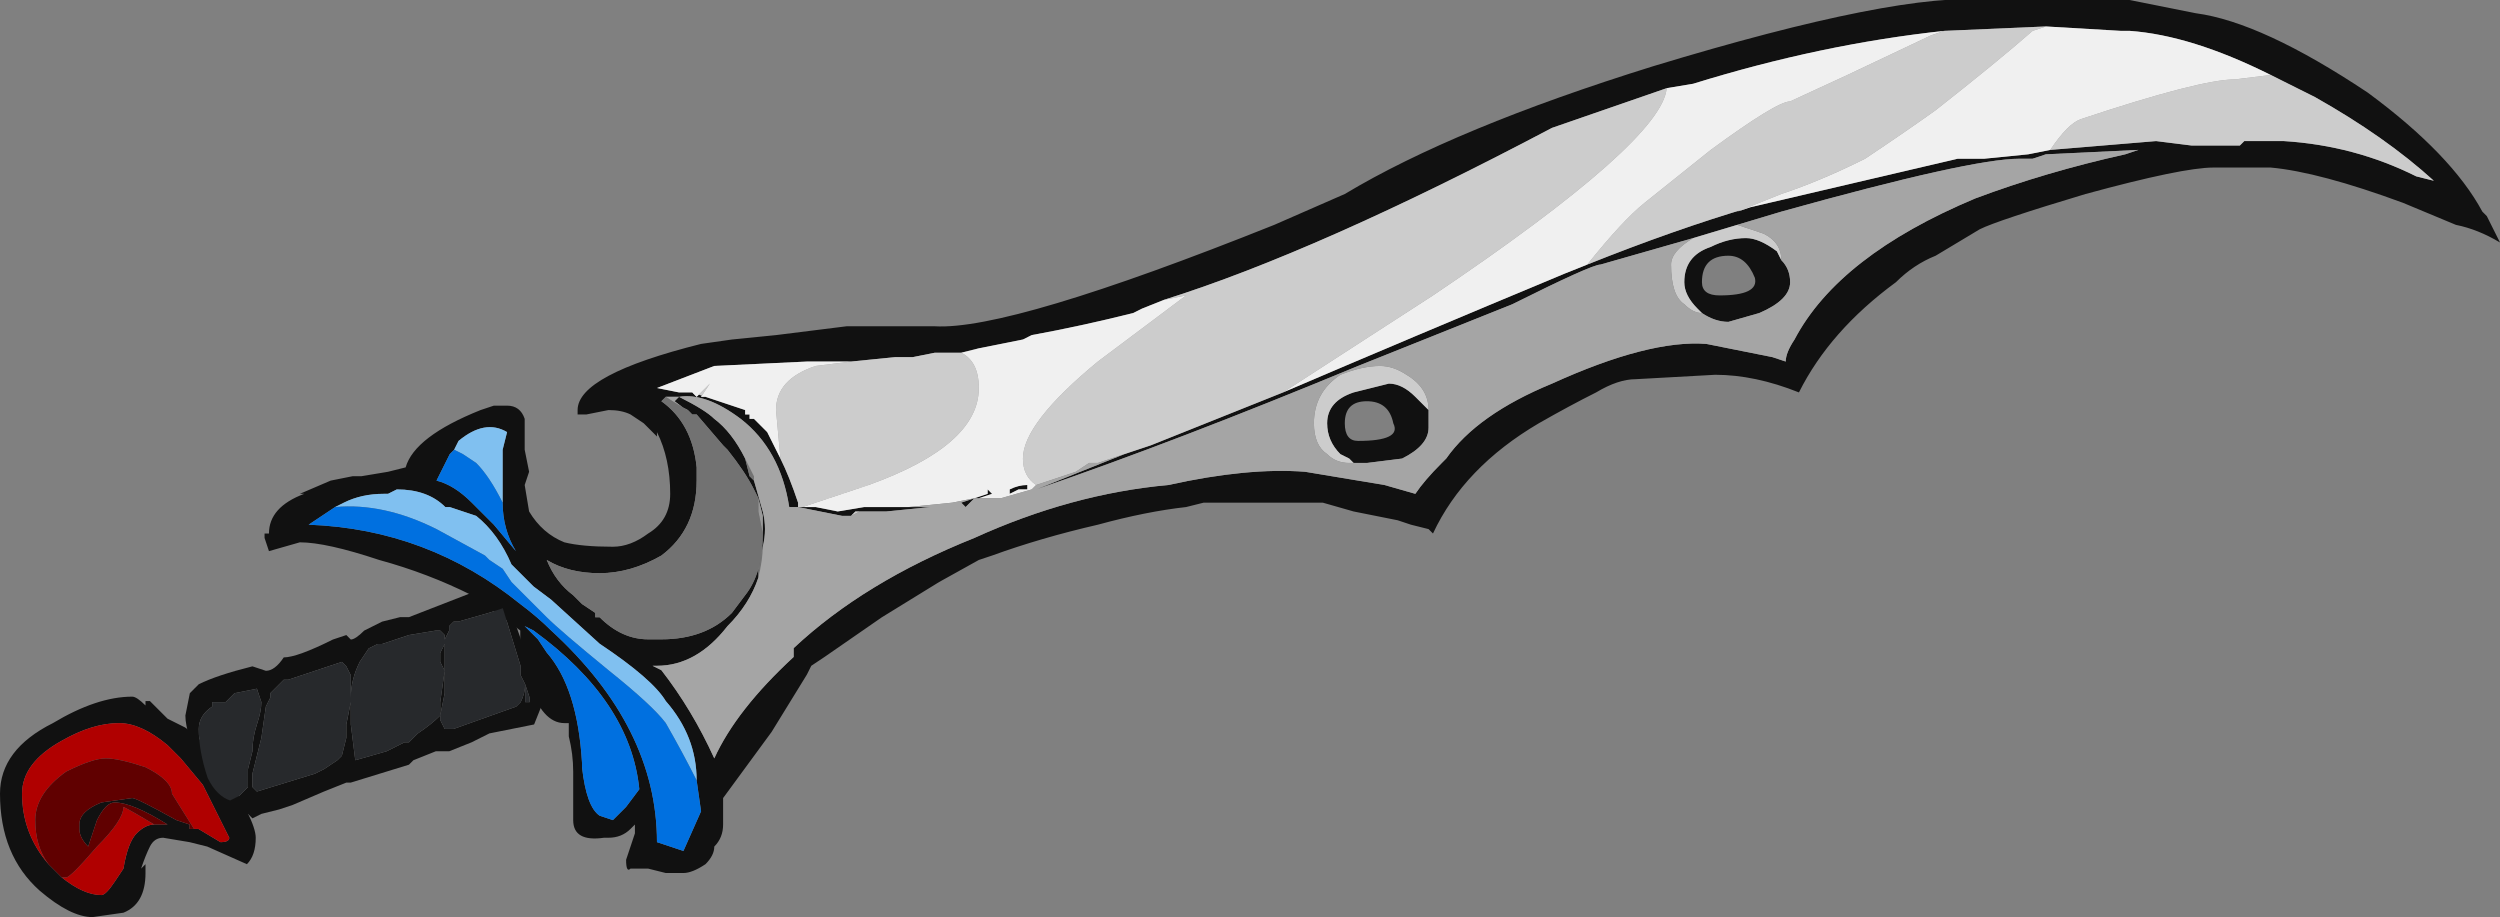 <?xml version="1.0" encoding="UTF-8" standalone="no"?>
<svg xmlns:ffdec="https://www.free-decompiler.com/flash" xmlns:xlink="http://www.w3.org/1999/xlink" ffdec:objectType="frame" height="72.8px" width="198.45px" xmlns="http://www.w3.org/2000/svg">
  <rect width="100%" height="100%" fill="#808080" stroke="none"/>
  <g transform="matrix(1.0, 0.0, 0.0, 1.0, 93.8, 35.7)">
    <use ffdec:characterId="1063" height="10.4" transform="matrix(7.0, 0.0, 0.0, 7.0, -93.8, -35.7)" width="28.35" xlink:href="#shape0"/>
    <use ffdec:characterId="1002" height="18.55" transform="matrix(1.014, 0.0, 0.0, 1.014, -79.085, 10.806)" width="28.0" xlink:href="#sprite0"/>
  </g>
  <defs>
    <g id="shape0" transform="matrix(1.0, 0.0, 0.0, 1.0, 13.4, 5.1)">
      <path d="M5.5 -4.1 L4.2 -3.65 Q1.55 -2.25 -0.2 -1.7 L-0.45 -1.6 -0.55 -1.55 Q-1.15 -1.4 -1.7 -1.3 L-1.8 -1.25 -2.3 -1.15 -2.5 -1.1 -2.8 -1.1 -3.05 -1.05 -3.25 -1.05 -3.75 -1.0 -4.25 -1.0 -5.3 -0.95 -5.95 -0.7 -5.7 -0.65 -5.55 -0.65 -5.4 -0.6 -4.95 -0.45 -4.95 -0.4 -4.9 -0.4 -4.9 -0.35 -4.85 -0.35 -4.7 -0.2 -4.55 0.1 Q-4.45 0.3 -4.35 0.6 L-4.35 0.65 -4.2 0.65 -4.15 0.65 -3.9 0.7 -3.6 0.65 -3.45 0.65 -3.1 0.65 -2.85 0.65 -3.35 0.7 -3.65 0.7 -3.7 0.7 -3.75 0.75 -3.85 0.75 -4.35 0.65 -4.45 0.65 Q-4.55 0.0 -5.0 -0.35 -5.4 -0.65 -5.7 -0.6 L-5.85 -0.6 -5.9 -0.55 Q-5.55 -0.3 -5.5 0.2 L-5.5 0.35 Q-5.5 0.9 -5.9 1.2 -6.25 1.4 -6.6 1.4 -6.95 1.4 -7.2 1.25 -7.1 1.5 -6.9 1.65 L-6.8 1.75 -6.65 1.85 -6.65 1.9 -6.6 1.9 Q-6.35 2.15 -6.05 2.15 L-5.9 2.15 Q-5.4 2.15 -5.1 1.85 L-4.95 1.65 Q-4.75 1.4 -4.75 0.95 -4.75 0.85 -4.75 0.75 L-4.8 0.55 -4.85 0.45 Q-4.95 0.25 -5.15 0.0 L-5.2 -0.05 -5.5 -0.4 -5.55 -0.4 -5.75 -0.55 -5.7 -0.6 Q-5.4 -0.45 -5.3 -0.35 -5.1 -0.2 -4.95 0.1 L-4.9 0.3 -4.85 0.35 -4.75 0.7 Q-4.7 0.9 -4.75 1.1 L-4.8 1.35 -4.8 1.45 Q-4.9 1.75 -5.15 2.0 -5.5 2.45 -5.95 2.45 L-6.0 2.45 -5.9 2.5 Q-5.55 2.95 -5.3 3.5 -5.05 2.95 -4.4 2.35 L-4.4 2.25 Q-3.6 1.5 -2.35 1.0 -1.25 0.5 -0.15 0.4 0.75 0.2 1.4 0.25 L2.3 0.4 2.65 0.5 Q2.75 0.35 2.95 0.15 L3.0 0.1 Q3.35 -0.4 4.2 -0.75 5.3 -1.25 5.95 -1.2 L6.7 -1.05 6.85 -1.0 Q6.85 -1.1 6.95 -1.25 7.45 -2.2 9.0 -2.85 9.8 -3.15 10.7 -3.35 L10.85 -3.4 9.8 -3.35 9.65 -3.3 9.5 -3.3 Q8.95 -3.3 6.8 -2.7 L6.3 -2.55 5.8 -2.4 4.75 -2.1 Q4.65 -2.1 3.75 -1.65 L2.0 -0.95 Q-0.05 -0.1 -1.65 0.45 L-0.65 0.05 -0.35 -0.05 1.15 -0.65 Q2.55 -1.25 4.35 -2.0 L4.6 -2.1 Q5.6 -2.5 6.45 -2.75 L8.8 -3.3 9.1 -3.3 9.6 -3.35 9.85 -3.4 11.05 -3.5 11.45 -3.45 12.0 -3.45 12.05 -3.5 12.5 -3.5 Q13.3 -3.45 14.0 -3.1 L14.2 -3.05 Q13.65 -3.55 12.85 -4.0 L12.35 -4.25 Q11.45 -4.7 10.75 -4.75 L10.65 -4.75 9.8 -4.8 8.65 -4.75 Q7.25 -4.6 5.8 -4.15 L5.5 -4.1 M1.95 0.15 L1.9 0.1 1.8 0.05 Q1.65 -0.1 1.65 -0.3 1.65 -0.55 1.95 -0.65 L2.35 -0.75 Q2.5 -0.75 2.65 -0.6 L2.8 -0.45 2.8 -0.25 Q2.8 -0.05 2.5 0.1 L2.1 0.15 1.95 0.15 M1.85 -0.3 Q1.85 -0.1 2.0 -0.1 2.5 -0.1 2.4 -0.3 2.35 -0.55 2.1 -0.55 1.85 -0.55 1.85 -0.3 M1.85 -2.9 Q3.1 -3.65 5.35 -4.35 8.15 -5.2 9.15 -5.1 L10.75 -5.1 11.5 -4.95 Q12.25 -4.85 13.45 -4.05 14.4 -3.35 14.75 -2.7 L14.8 -2.65 14.95 -2.35 Q14.7 -2.5 14.45 -2.55 L13.85 -2.8 Q12.9 -3.15 12.35 -3.2 L11.7 -3.2 Q11.35 -3.2 10.25 -2.9 9.25 -2.6 9.05 -2.5 L8.55 -2.2 Q8.3 -2.1 8.1 -1.9 7.35 -1.35 7.0 -0.65 6.5 -0.85 6.05 -0.85 L5.15 -0.8 Q4.95 -0.8 4.7 -0.65 4.4 -0.5 4.05 -0.3 3.2 0.2 2.85 0.95 L2.8 0.9 2.6 0.85 2.45 0.8 1.95 0.7 1.6 0.6 0.25 0.6 0.05 0.65 Q-0.4 0.7 -0.95 0.85 -1.6 1.0 -2.15 1.2 L-2.3 1.25 -2.75 1.5 -3.4 1.9 -4.05 2.35 -4.2 2.45 -4.25 2.55 -4.65 3.2 -5.2 3.95 -5.2 4.25 Q-5.2 4.4 -5.3 4.5 -5.3 4.6 -5.4 4.7 -5.55 4.8 -5.65 4.8 L-5.85 4.8 -6.05 4.75 -6.25 4.75 Q-6.3 4.8 -6.3 4.65 L-6.2 4.35 -6.2 4.25 -6.25 4.3 Q-6.35 4.4 -6.5 4.4 L-6.55 4.4 Q-6.9 4.45 -6.9 4.2 L-6.9 3.65 Q-6.9 3.45 -6.95 3.25 L-6.95 3.1 -7.0 3.1 Q-7.25 3.1 -7.4 2.65 -7.5 2.4 -7.5 2.15 L-7.5 2.05 -7.7 1.9 Q-7.85 1.8 -8.05 1.65 -8.55 1.4 -9.1 1.25 -9.7 1.05 -10.0 1.05 L-10.35 1.15 -10.4 1.0 -10.4 0.95 -10.35 0.95 Q-10.35 0.65 -9.95 0.5 L-10.0 0.5 -9.65 0.35 -9.4 0.3 -9.3 0.3 -9.0 0.25 -8.8 0.2 Q-8.7 -0.15 -7.95 -0.45 L-7.8 -0.5 -7.65 -0.5 Q-7.5 -0.5 -7.45 -0.35 L-7.45 0.0 -7.4 0.25 -7.45 0.4 -7.4 0.7 Q-7.25 0.95 -7.0 1.05 -6.8 1.1 -6.45 1.1 -6.25 1.1 -6.05 0.95 -5.8 0.8 -5.8 0.5 -5.8 0.1 -5.95 -0.2 L-5.95 -0.15 -6.1 -0.3 -6.25 -0.4 Q-6.35 -0.45 -6.5 -0.45 L-6.75 -0.4 -6.85 -0.4 -6.85 -0.45 Q-6.85 -0.85 -5.45 -1.2 L-5.1 -1.25 -4.6 -1.3 -3.8 -1.4 -2.8 -1.4 Q-1.95 -1.35 1.05 -2.55 L1.85 -2.9 M6.2 -2.2 Q5.9 -2.2 5.9 -1.9 5.9 -1.75 6.1 -1.75 6.55 -1.75 6.5 -1.95 6.4 -2.2 6.2 -2.2 M5.9 -1.55 L5.85 -1.6 Q5.7 -1.75 5.7 -1.9 5.7 -2.2 6.0 -2.3 6.2 -2.4 6.4 -2.4 6.55 -2.4 6.75 -2.25 L6.8 -2.15 Q6.9 -2.05 6.9 -1.9 6.9 -1.7 6.55 -1.55 L6.2 -1.45 Q6.05 -1.45 5.9 -1.55 M-7.7 0.6 L-7.7 0.0 -7.65 -0.2 Q-7.9 -0.35 -8.2 -0.1 L-8.25 0.0 -8.3 0.05 -8.45 0.35 Q-8.25 0.4 -8.05 0.6 L-7.8 0.85 -7.55 1.15 Q-7.7 0.9 -7.7 0.6 M-1.75 0.45 L-1.85 0.45 -1.95 0.5 -1.95 0.45 Q-1.85 0.4 -1.75 0.4 L-1.75 0.45 M-2.35 0.55 L-2.2 0.5 -2.2 0.45 -2.15 0.5 -2.3 0.55 -2.35 0.55 -2.45 0.65 -2.5 0.6 -2.35 0.55 M-5.5 3.75 Q-5.5 3.25 -5.85 2.85 -6.0 2.6 -6.6 2.2 L-7.15 1.7 -7.35 1.55 -7.6 1.3 Q-7.75 0.95 -8.0 0.75 -8.15 0.7 -8.3 0.65 L-8.35 0.65 Q-8.55 0.45 -8.9 0.45 L-9.0 0.5 -9.05 0.5 Q-9.3 0.5 -9.5 0.6 L-9.6 0.65 -9.9 0.85 Q-8.55 0.9 -7.5 1.75 -7.3 1.9 -7.15 2.05 -5.95 3.15 -5.95 4.45 L-5.65 4.55 -5.45 4.1 -5.5 3.75 M-7.3 2.15 L-7.2 2.3 Q-6.85 2.7 -6.8 3.55 L-6.8 3.6 Q-6.75 4.05 -6.6 4.15 L-6.45 4.2 -6.3 4.05 -6.15 3.85 Q-6.25 2.85 -7.35 2.05 L-7.45 2.0 -7.3 2.15 M-11.2 4.3 L-11.15 4.3 -10.9 4.45 Q-10.8 4.45 -10.8 4.4 L-11.1 3.8 -11.35 3.5 -11.5 3.35 Q-11.8 3.1 -12.05 3.1 -12.35 3.1 -12.7 3.3 -13.15 3.55 -13.15 3.9 -13.15 4.35 -12.85 4.7 L-12.7 4.85 Q-12.45 5.05 -12.25 5.05 -12.2 5.05 -12.1 4.9 L-12.0 4.75 Q-11.95 4.45 -11.85 4.35 -11.75 4.25 -11.65 4.25 L-11.5 4.25 Q-11.9 4.0 -12.1 4.0 -12.2 4.0 -12.3 4.2 L-12.4 4.5 Q-12.5 4.4 -12.5 4.3 L-12.5 4.25 Q-12.5 4.1 -12.25 4.0 L-11.9 3.95 Q-11.85 3.95 -11.4 4.2 L-11.25 4.25 -11.25 4.3 -11.2 4.3 M-11.3 3.15 Q-10.95 3.4 -10.85 3.75 L-10.7 3.9 -10.6 4.1 Q-10.5 4.3 -10.5 4.4 -10.5 4.6 -10.6 4.7 L-11.05 4.5 -11.25 4.45 -11.55 4.4 Q-11.65 4.4 -11.7 4.5 -11.75 4.6 -11.8 4.75 L-11.75 4.7 -11.75 4.8 Q-11.75 5.15 -12.0 5.25 L-12.35 5.3 Q-12.6 5.3 -12.95 5.0 -13.4 4.6 -13.4 3.9 -13.4 3.4 -12.8 3.1 -12.3 2.8 -11.9 2.8 -11.85 2.8 -11.75 2.9 L-11.75 2.85 -11.7 2.85 -11.5 3.05 Q-11.4 3.1 -11.3 3.15" fill="#111111" fill-rule="evenodd" stroke="none"/>
      <path d="M-8.25 0.0 L-8.2 -0.1 Q-7.9 -0.35 -7.65 -0.2 L-7.7 0.0 -7.7 0.6 Q-7.85 0.3 -8.0 0.15 L-8.15 0.05 -8.25 0.0 M-9.6 0.65 L-9.5 0.6 Q-9.3 0.5 -9.05 0.5 L-9.0 0.5 -8.9 0.45 Q-8.55 0.45 -8.35 0.65 L-8.3 0.65 Q-8.15 0.7 -8.0 0.75 -7.75 0.95 -7.6 1.3 L-7.35 1.55 -7.15 1.7 -6.6 2.2 Q-6.0 2.6 -5.85 2.85 -5.5 3.25 -5.5 3.75 -5.65 3.45 -5.85 3.1 -6.0 2.9 -6.5 2.5 -7.05 2.05 -7.2 1.9 L-7.6 1.5 -7.7 1.35 -7.85 1.25 -7.9 1.2 -8.45 0.9 Q-9.05 0.6 -9.6 0.65" fill="#80c0f0" fill-rule="evenodd" stroke="none"/>
      <path d="M-4.8 0.55 L-4.75 0.75 Q-4.75 0.85 -4.75 0.95 L-4.8 0.7 -4.8 0.55 M-3.45 0.65 L-3.6 0.65 -3.45 0.65 M-2.3 0.55 L-2.35 0.55 -2.3 0.55" fill="#999999" fill-rule="evenodd" stroke="none"/>
      <path d="M-8.25 0.0 L-8.15 0.05 -8.0 0.15 Q-7.85 0.3 -7.7 0.6 -7.7 0.9 -7.55 1.15 L-7.8 0.85 -8.05 0.6 Q-8.25 0.4 -8.45 0.35 L-8.3 0.05 -8.25 0.0 M-5.5 3.75 L-5.45 4.1 -5.65 4.55 -5.95 4.45 Q-5.95 3.15 -7.15 2.05 -7.3 1.9 -7.5 1.75 -8.55 0.9 -9.9 0.85 L-9.6 0.65 Q-9.05 0.6 -8.45 0.9 L-7.9 1.2 -7.85 1.25 -7.7 1.35 -7.6 1.5 -7.2 1.9 Q-7.05 2.05 -6.5 2.5 -6.0 2.9 -5.85 3.1 -5.65 3.45 -5.5 3.75 M-7.3 2.15 L-7.45 2.0 -7.35 2.05 Q-6.25 2.85 -6.15 3.85 L-6.3 4.05 -6.45 4.2 -6.6 4.15 Q-6.75 4.05 -6.8 3.6 L-6.8 3.55 Q-6.85 2.7 -7.2 2.3 L-7.3 2.15" fill="#0070e0" fill-rule="evenodd" stroke="none"/>
      <path d="M-0.2 -1.7 Q1.55 -2.25 4.2 -3.65 L5.5 -4.1 Q5.45 -3.5 2.85 -1.75 L1.15 -0.65 -0.35 -0.05 -0.65 0.05 -0.95 0.15 -1.05 0.15 -1.2 0.25 -1.65 0.4 Q-1.8 0.3 -1.8 0.1 -1.8 -0.3 -0.95 -1.0 L0.05 -1.75 -0.2 -1.7 M8.65 -4.75 L9.8 -4.8 9.65 -4.75 Q9.25 -4.4 8.55 -3.85 8.2 -3.6 7.75 -3.3 7.25 -3.05 6.8 -2.9 L6.3 -2.7 6.45 -2.75 Q5.6 -2.5 4.6 -2.1 5.0 -2.6 5.25 -2.8 L6.0 -3.4 Q6.75 -3.95 6.9 -3.95 L7.55 -4.25 8.5 -4.7 8.65 -4.75 M12.35 -4.25 L12.85 -4.0 Q13.65 -3.55 14.2 -3.05 L14.0 -3.1 Q13.3 -3.45 12.5 -3.5 L12.05 -3.5 12.0 -3.45 11.45 -3.45 11.05 -3.5 9.85 -3.4 Q10.05 -3.7 10.2 -3.75 11.55 -4.2 11.95 -4.2 L12.35 -4.25 M1.95 0.15 L1.9 0.15 Q1.75 0.15 1.65 0.05 1.5 -0.05 1.5 -0.3 1.5 -0.65 1.8 -0.85 2.05 -0.95 2.25 -0.95 2.4 -0.95 2.55 -0.85 2.8 -0.7 2.8 -0.45 L2.65 -0.6 Q2.5 -0.75 2.35 -0.75 L1.95 -0.65 Q1.65 -0.55 1.65 -0.3 1.65 -0.1 1.8 0.05 L1.9 0.1 1.95 0.15 M5.9 -1.55 Q5.8 -1.55 5.7 -1.65 5.55 -1.75 5.55 -2.1 5.55 -2.25 5.8 -2.4 L6.3 -2.55 6.6 -2.45 Q6.8 -2.35 6.8 -2.15 L6.75 -2.25 Q6.55 -2.4 6.4 -2.4 6.2 -2.4 6.0 -2.3 5.7 -2.2 5.7 -1.9 5.7 -1.75 5.85 -1.6 L5.9 -1.55 M-3.75 0.75 L-3.7 0.7 -3.65 0.7 -3.75 0.75 M-4.2 0.65 L-4.35 0.65 -4.35 0.6 Q-4.45 0.3 -4.55 0.1 L-4.6 -0.45 Q-4.6 -0.8 -4.15 -0.95 L-3.75 -1.0 -3.25 -1.05 -3.05 -1.05 -2.8 -1.1 -2.5 -1.1 Q-2.3 -1.0 -2.3 -0.7 -2.3 -0.05 -3.55 0.4 L-4.3 0.65 -4.2 0.65 M-5.4 -0.6 L-5.55 -0.65 -5.5 -0.6 -5.35 -0.75 -5.45 -0.6 -5.4 -0.6" fill="#cccccc" fill-rule="evenodd" stroke="none"/>
      <path d="M-4.8 1.45 L-4.8 1.35 -4.75 1.1 Q-4.75 1.25 -4.8 1.45 M-4.85 0.35 L-4.9 0.3 -4.95 0.1 -4.85 0.3 -4.85 0.35" fill="#737373" fill-rule="evenodd" stroke="none"/>
      <path d="M-0.2 -1.7 L0.05 -1.75 -0.95 -1.0 Q-1.8 -0.3 -1.8 0.1 -1.8 0.3 -1.65 0.4 L-1.7 0.45 -2.05 0.55 -2.35 0.55 -2.6 0.6 -3.1 0.65 -3.45 0.65 -3.6 0.65 -3.9 0.7 -4.15 0.65 -4.2 0.65 -4.3 0.65 -3.55 0.4 Q-2.3 -0.05 -2.3 -0.7 -2.3 -1.0 -2.5 -1.1 L-2.3 -1.15 -1.8 -1.25 -1.7 -1.3 Q-1.15 -1.4 -0.55 -1.55 L-0.45 -1.6 -0.2 -1.7 M1.15 -0.65 L2.85 -1.75 Q5.45 -3.5 5.5 -4.1 L5.8 -4.15 Q7.25 -4.6 8.65 -4.75 L8.5 -4.7 7.55 -4.25 6.9 -3.95 Q6.75 -3.95 6.0 -3.4 L5.25 -2.8 Q5.0 -2.6 4.6 -2.1 L4.35 -2.0 Q2.55 -1.25 1.15 -0.65 M9.8 -4.8 L10.65 -4.75 10.75 -4.75 Q11.45 -4.7 12.35 -4.25 L11.95 -4.2 Q11.55 -4.2 10.2 -3.75 10.05 -3.7 9.85 -3.4 L9.6 -3.35 9.1 -3.3 8.8 -3.3 6.45 -2.75 6.3 -2.7 6.8 -2.9 Q7.25 -3.05 7.75 -3.3 8.2 -3.6 8.55 -3.85 9.25 -4.4 9.65 -4.75 L9.8 -4.8 M-4.55 0.1 L-4.7 -0.2 -4.85 -0.35 -4.9 -0.35 -4.9 -0.4 -4.95 -0.4 -4.95 -0.45 -5.4 -0.6 -5.45 -0.6 -5.35 -0.75 -5.5 -0.6 -5.55 -0.65 -5.7 -0.65 -5.95 -0.7 -5.3 -0.95 -4.25 -1.0 -3.75 -1.0 -4.15 -0.95 Q-4.6 -0.8 -4.6 -0.45 L-4.55 0.1 M-2.3 0.55 L-2.15 0.5 -2.2 0.45 -2.2 0.5 -2.35 0.55 -2.3 0.55 M-1.75 0.45 L-1.75 0.4 Q-1.85 0.4 -1.95 0.45 L-1.95 0.5 -1.85 0.45 -1.75 0.45" fill="#f0f0f0" fill-rule="evenodd" stroke="none"/>
      <path d="M-1.65 0.4 L-1.2 0.25 -1.05 0.15 -0.95 0.15 -0.65 0.05 -1.65 0.45 Q-0.05 -0.1 2.0 -0.95 L3.75 -1.65 Q4.65 -2.1 4.75 -2.1 L5.8 -2.4 Q5.55 -2.25 5.55 -2.1 5.55 -1.75 5.7 -1.65 5.8 -1.55 5.9 -1.55 6.05 -1.45 6.2 -1.45 L6.55 -1.55 Q6.9 -1.7 6.9 -1.9 6.9 -2.05 6.8 -2.15 6.8 -2.35 6.6 -2.45 L6.3 -2.55 6.8 -2.7 Q8.95 -3.3 9.5 -3.3 L9.65 -3.3 9.8 -3.35 10.85 -3.4 10.7 -3.35 Q9.8 -3.15 9.0 -2.85 7.45 -2.2 6.95 -1.25 6.85 -1.1 6.85 -1.0 L6.7 -1.05 5.95 -1.2 Q5.3 -1.25 4.2 -0.75 3.35 -0.4 3.0 0.1 L2.95 0.15 Q2.75 0.35 2.65 0.5 L2.3 0.4 1.4 0.25 Q0.75 0.2 -0.15 0.4 -1.25 0.5 -2.35 1.0 -3.6 1.5 -4.4 2.25 L-4.4 2.35 Q-5.05 2.95 -5.3 3.5 -5.55 2.95 -5.9 2.5 L-6.0 2.45 -5.95 2.45 Q-5.5 2.45 -5.15 2.0 -4.9 1.75 -4.8 1.45 -4.75 1.25 -4.75 1.1 -4.7 0.9 -4.75 0.7 L-4.85 0.35 -4.85 0.3 -4.95 0.1 Q-5.1 -0.2 -5.3 -0.35 -5.4 -0.45 -5.7 -0.6 L-5.75 -0.55 -5.55 -0.4 -5.6 -0.45 Q-5.7 -0.5 -5.85 -0.6 L-5.7 -0.6 Q-5.4 -0.65 -5.0 -0.35 -4.55 0.0 -4.45 0.65 L-4.35 0.65 -3.85 0.75 -3.75 0.75 -3.65 0.7 -3.35 0.7 -2.85 0.65 -3.1 0.65 -2.6 0.6 -2.35 0.55 -2.05 0.55 -1.7 0.45 -1.65 0.4 M2.8 -0.45 Q2.8 -0.7 2.55 -0.85 2.4 -0.95 2.25 -0.95 2.05 -0.95 1.8 -0.85 1.5 -0.65 1.5 -0.3 1.5 -0.05 1.65 0.05 1.75 0.15 1.9 0.15 L1.95 0.15 2.1 0.15 2.5 0.1 Q2.8 -0.05 2.8 -0.25 L2.8 -0.45 M-2.45 0.65 L-2.35 0.55 -2.5 0.6 -2.45 0.65" fill="#a5a5a5" fill-rule="evenodd" stroke="none"/>
      <path d="M-5.55 -0.4 L-5.5 -0.4 -5.2 -0.05 -5.15 0.0 Q-4.95 0.25 -4.85 0.45 L-4.8 0.55 -4.8 0.7 -4.75 0.95 Q-4.75 1.4 -4.95 1.65 L-5.1 1.85 Q-5.4 2.15 -5.9 2.15 L-6.05 2.15 Q-6.35 2.15 -6.6 1.9 L-6.65 1.9 -6.65 1.85 -6.8 1.75 -6.9 1.65 Q-7.1 1.5 -7.2 1.25 -6.95 1.4 -6.6 1.4 -6.25 1.4 -5.9 1.2 -5.5 0.9 -5.5 0.35 L-5.5 0.2 Q-5.55 -0.3 -5.9 -0.55 L-5.85 -0.6 Q-5.7 -0.5 -5.6 -0.45 L-5.55 -0.4" fill="#727272" fill-rule="evenodd" stroke="none"/>
      <path d="M-12.85 4.7 Q-13.15 4.35 -13.15 3.9 -13.15 3.55 -12.7 3.3 -12.35 3.1 -12.05 3.1 -11.8 3.1 -11.5 3.35 L-11.35 3.5 -11.1 3.8 -10.8 4.4 Q-10.8 4.45 -10.9 4.45 L-11.15 4.3 -11.2 4.3 -11.45 3.9 Q-11.45 3.75 -11.75 3.6 -12.05 3.5 -12.2 3.5 -12.35 3.5 -12.65 3.65 -13.0 3.9 -13.0 4.2 -13.0 4.5 -12.85 4.7 M-11.65 4.25 Q-11.75 4.25 -11.85 4.35 -11.95 4.45 -12.0 4.75 L-12.1 4.9 Q-12.2 5.05 -12.25 5.05 -12.45 5.05 -12.7 4.85 L-12.65 4.85 Q-12.6 4.85 -12.3 4.5 -12.0 4.2 -12.0 4.05 -11.9 4.1 -11.65 4.25" fill="#b00000" fill-rule="evenodd" stroke="none"/>
      <path d="M-12.85 4.7 Q-13.0 4.5 -13.0 4.2 -13.0 3.9 -12.65 3.65 -12.35 3.5 -12.2 3.5 -12.05 3.5 -11.75 3.6 -11.45 3.75 -11.45 3.9 L-11.2 4.3 -11.25 4.3 -11.25 4.25 -11.4 4.2 Q-11.85 3.95 -11.9 3.95 L-12.25 4.0 Q-12.5 4.1 -12.5 4.25 L-12.5 4.3 Q-12.5 4.4 -12.4 4.5 L-12.3 4.2 Q-12.2 4.0 -12.1 4.0 -11.9 4.0 -11.5 4.25 L-11.65 4.25 Q-11.9 4.1 -12.0 4.05 -12.0 4.2 -12.3 4.5 -12.6 4.85 -12.65 4.85 L-12.7 4.85 -12.85 4.7" fill="#600000" fill-rule="evenodd" stroke="none"/>
    </g>
    <g id="sprite0" transform="matrix(1.0, 0.0, 0.0, 1.0, 79.1, -10.85)">
      <use ffdec:characterId="1001" height="2.65" transform="matrix(7.0, 0.0, 0.0, 7.0, -79.1, 10.85)" width="4.0" xlink:href="#shape1"/>
    </g>
    <g id="shape1" transform="matrix(1.0, 0.0, 0.0, 1.0, 11.3, -1.55)">
      <path d="M-7.9 1.55 L-7.8 1.6 -7.6 2.0 -7.3 2.85 -7.4 3.1 -7.9 3.2 -8.1 3.3 -8.35 3.4 -8.5 3.4 -8.75 3.5 -8.8 3.55 -9.45 3.75 -9.5 3.75 -9.75 3.85 -10.1 4.0 -10.25 4.05 -10.45 4.1 -10.55 4.15 -10.6 4.1 -10.7 4.2 -10.85 4.2 -11.1 3.65 Q-11.3 3.2 -11.3 3.0 L-11.25 2.75 -11.15 2.65 Q-10.95 2.55 -10.55 2.45 L-10.4 2.5 Q-10.3 2.5 -10.2 2.35 -10.05 2.35 -9.65 2.15 L-9.5 2.1 -9.45 2.15 Q-9.4 2.15 -9.3 2.05 L-9.1 1.95 -8.9 1.9 -8.8 1.9 -7.9 1.55 M-7.9 1.85 L-8.25 1.95 -8.3 1.95 -8.35 2.0 -8.35 2.05 -8.4 2.15 -8.4 2.75 -8.45 3.0 -8.45 3.05 -8.4 3.15 -8.3 3.15 -7.6 2.9 -7.55 2.85 Q-7.5 2.75 -7.5 2.65 L-7.55 2.55 -7.55 2.45 -7.75 1.8 -7.9 1.85 M-8.5 2.05 L-8.8 2.1 -9.1 2.2 -9.15 2.2 -9.25 2.25 -9.35 2.4 Q-9.45 2.6 -9.45 2.8 L-9.45 3.1 -9.4 3.5 -9.05 3.4 -8.85 3.3 -8.8 3.3 -8.7 3.2 Q-8.55 3.1 -8.45 3.0 L-8.45 2.85 -8.4 2.5 -8.45 2.4 -8.45 2.3 -8.4 2.2 -8.4 2.1 -8.45 2.05 -8.5 2.05 M-7.45 2.8 L-7.5 2.65 -7.5 2.85 -7.45 2.85 -7.45 2.8 M-10.2 2.6 L-10.35 2.75 -10.35 2.8 -10.4 2.9 -10.45 3.25 -10.55 3.65 -10.55 3.8 -10.5 3.85 -9.85 3.65 -9.75 3.6 -9.6 3.5 -9.55 3.45 -9.5 3.25 -9.5 3.1 -9.45 2.85 -9.45 2.55 -9.5 2.45 -9.55 2.4 -10.15 2.6 -10.2 2.6 M-10.9 2.85 L-11.0 2.85 -11.0 2.9 Q-11.15 3.0 -11.15 3.15 -11.15 3.4 -11.05 3.7 -10.95 3.9 -10.8 3.95 L-10.7 3.9 -10.6 3.8 -10.6 3.6 -10.55 3.4 Q-10.55 3.25 -10.5 3.1 -10.45 2.95 -10.45 2.85 L-10.5 2.7 -10.75 2.75 -10.85 2.85 -10.9 2.85" fill="#111111" fill-rule="evenodd" stroke="none"/>
      <path d="M-10.2 2.6 L-10.15 2.6 -9.55 2.4 -9.5 2.45 -9.45 2.55 -9.45 2.85 -9.5 3.1 -9.5 3.25 -9.55 3.45 -9.6 3.5 -9.75 3.6 -9.85 3.65 -10.5 3.85 -10.55 3.8 -10.55 3.65 -10.45 3.25 -10.4 2.9 -10.35 2.8 -10.35 2.75 -10.2 2.6 M-7.45 2.8 L-7.45 2.85 -7.5 2.85 -7.5 2.65 -7.45 2.8 M-8.5 2.05 L-8.45 2.05 -8.4 2.1 -8.4 2.2 -8.45 2.3 -8.45 2.4 -8.4 2.5 -8.45 2.85 -8.45 3.0 Q-8.55 3.1 -8.7 3.2 L-8.8 3.3 -8.85 3.3 -9.05 3.4 -9.4 3.5 -9.45 3.1 -9.45 2.8 Q-9.45 2.6 -9.35 2.4 L-9.25 2.25 -9.15 2.2 -9.1 2.2 -8.8 2.1 -8.5 2.05 M-7.9 1.85 L-7.75 1.8 -7.55 2.45 -7.55 2.55 -7.5 2.65 Q-7.5 2.75 -7.55 2.85 L-7.6 2.9 -8.3 3.15 -8.4 3.15 -8.45 3.05 -8.45 3.0 -8.4 2.75 -8.4 2.15 -8.35 2.05 -8.35 2.0 -8.3 1.95 -8.25 1.95 -7.9 1.85 M-10.9 2.85 L-10.85 2.85 -10.75 2.75 -10.5 2.7 -10.45 2.85 Q-10.45 2.95 -10.5 3.1 -10.55 3.25 -10.55 3.4 L-10.6 3.6 -10.6 3.8 -10.7 3.9 -10.8 3.95 Q-10.95 3.9 -11.05 3.7 -11.15 3.4 -11.15 3.15 -11.15 3.0 -11.0 2.9 L-11.0 2.85 -10.9 2.85" fill="#27292c" fill-rule="evenodd" stroke="none"/>
    </g>
  </defs>
</svg>
